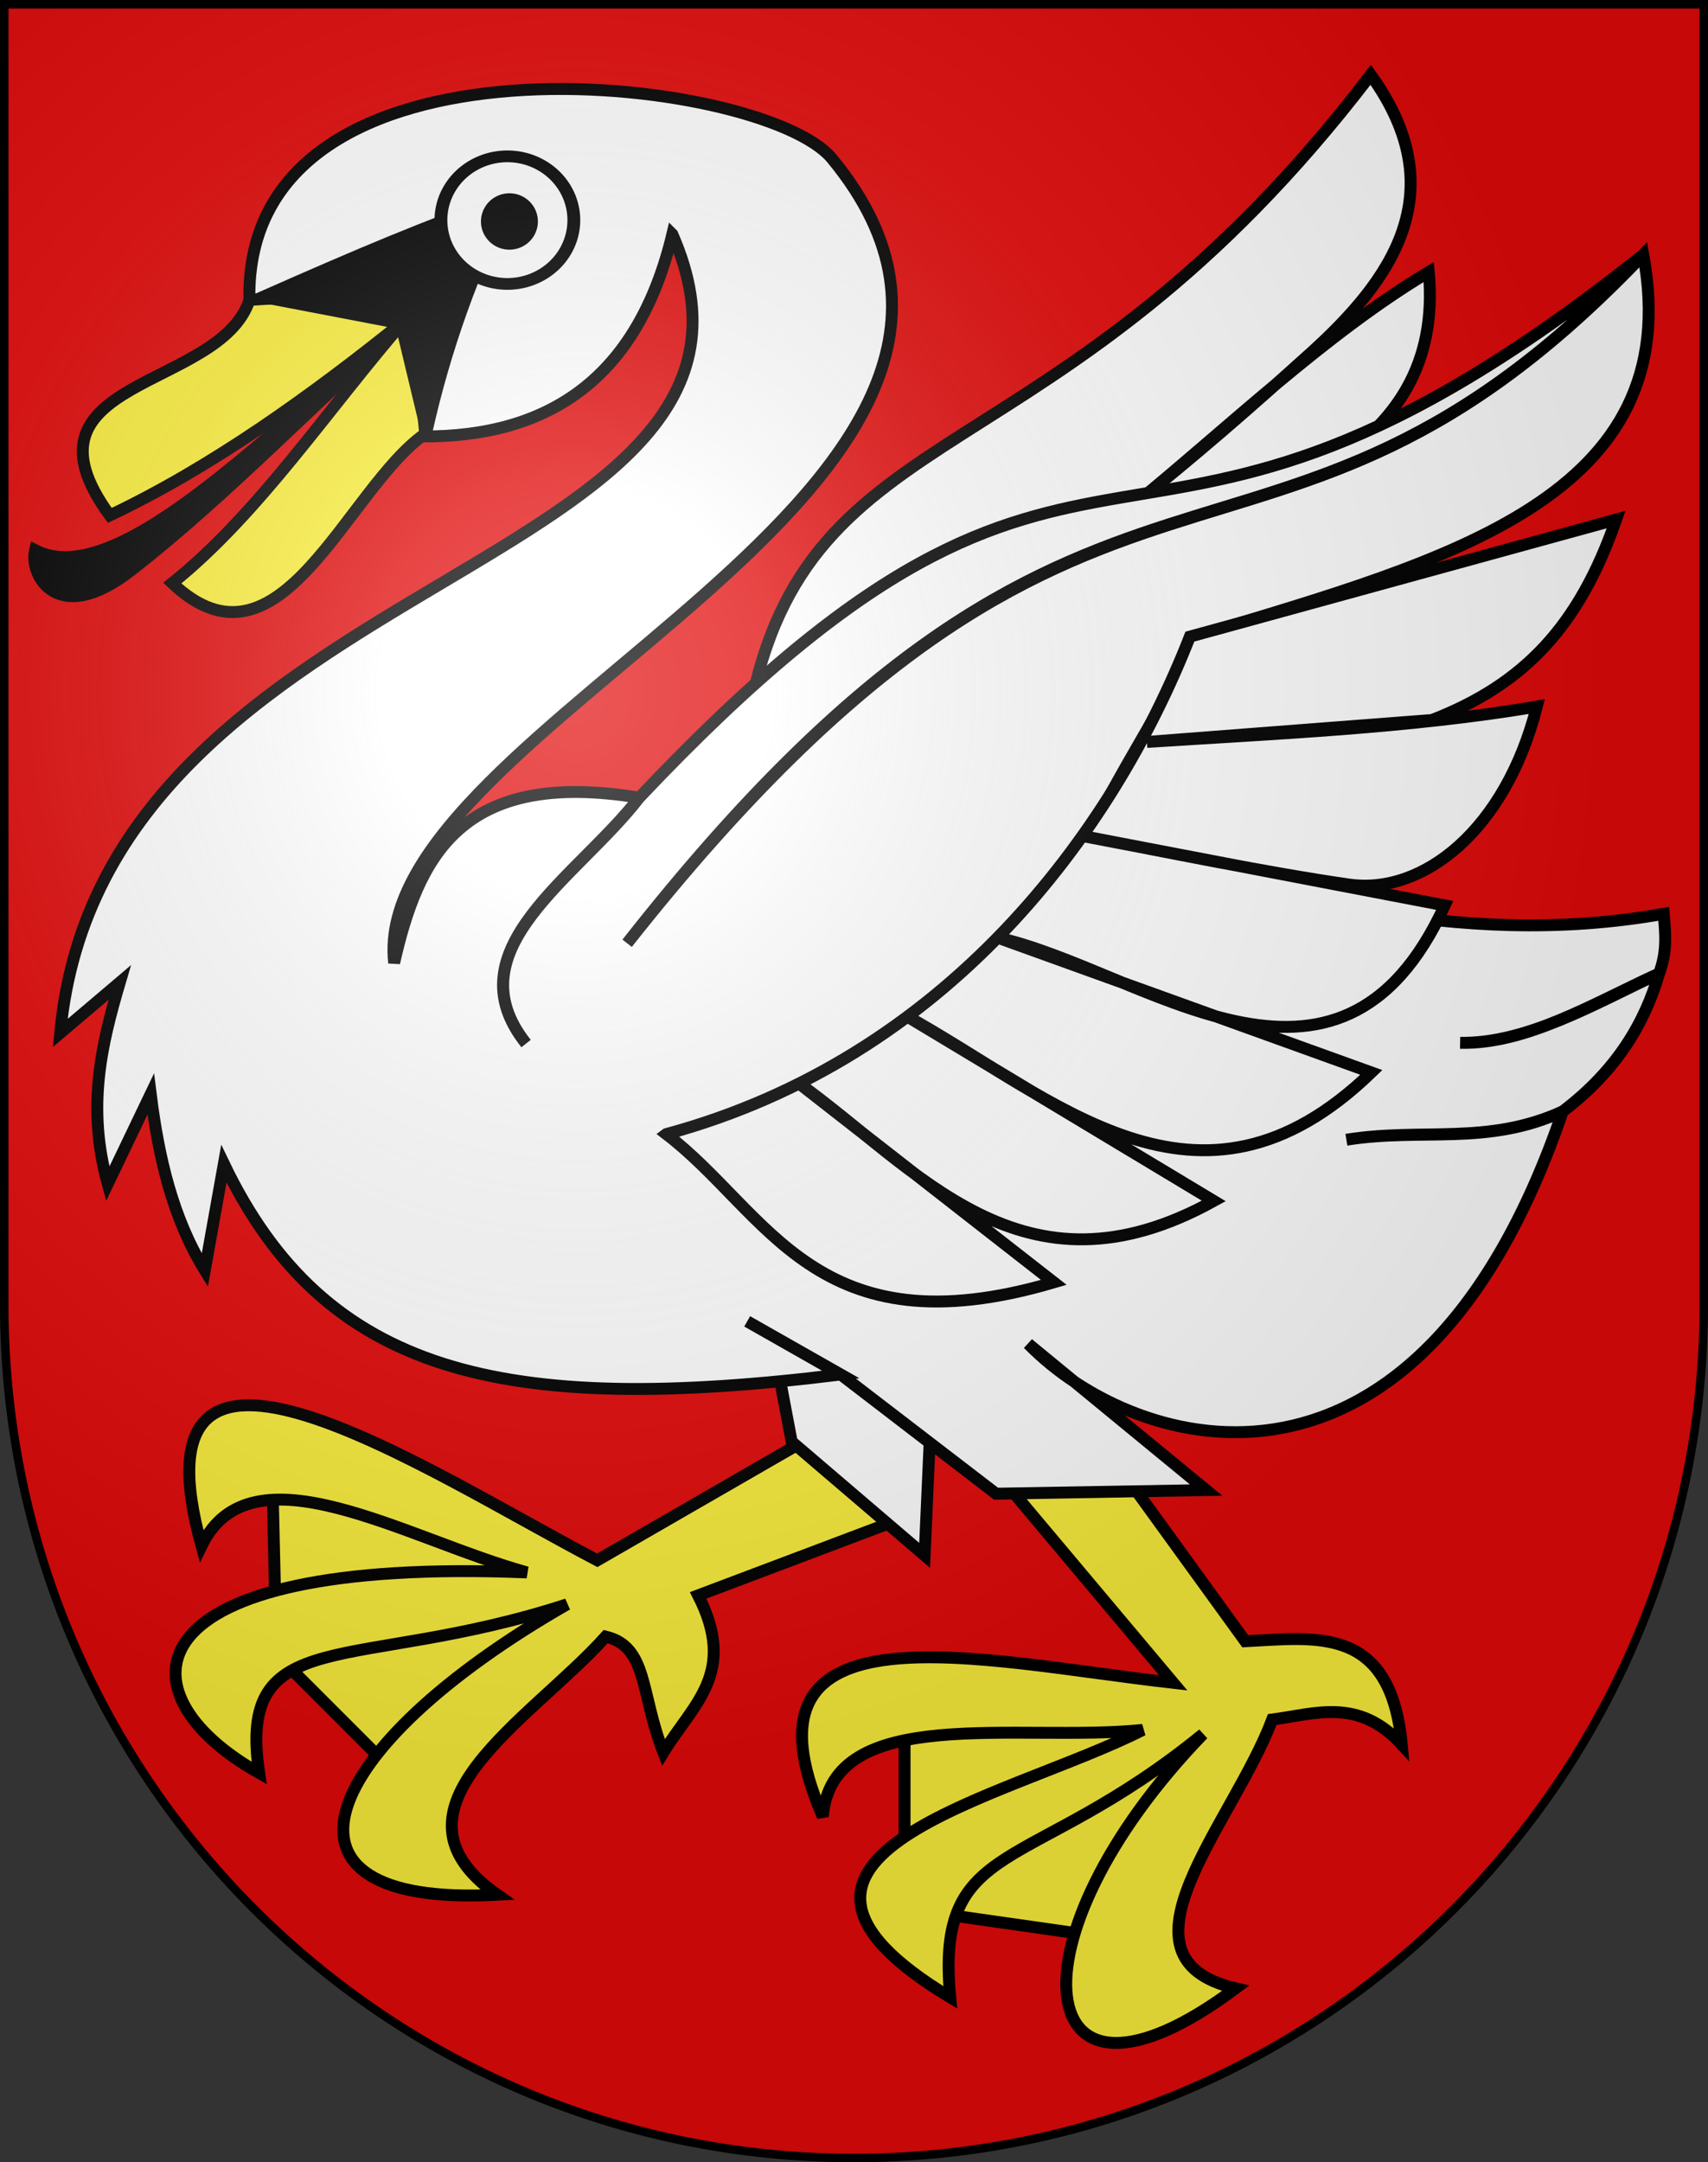 <?xml version="1.0" encoding="UTF-8"?>
<svg version="1.0" viewBox="0 0 603 763" xmlns="http://www.w3.org/2000/svg" xmlns:cc="http://web.resource.org/cc/" xmlns:dc="http://purl.org/dc/elements/1.1/" xmlns:rdf="http://www.w3.org/1999/02/22-rdf-syntax-ns#" xmlns:xlink="http://www.w3.org/1999/xlink">
<rect x="0" y="0" width="603" height="763" fill="#333333" stroke="none"/>
<defs>
<radialGradient id="a" cx="858.04" cy="579.93" r="300" gradientTransform="matrix(1.215 1.5316e-24 1.4647e-23 1.267 -839.19 -490.49)" gradientUnits="userSpaceOnUse">
<stop stop-color="#fff" stop-opacity=".314" offset="0"/>
<stop stop-color="#fff" stop-opacity=".251" offset=".19"/>
<stop stop-color="#6b6b6b" stop-opacity=".125" offset=".6"/>
<stop stop-opacity=".125" offset="1"/>
</radialGradient>
</defs>
<desc>Coat of Arms of Canton of Freiburg (Fribourg)</desc>
<path d="m1.5 1.5v458.87c0 166.31 134.31 301.13 300 301.13 165.69 0 300-134.82 300-301.13v-458.87h-600z" fill="#e20909"/>
<g stroke="#000">
<path d="m264.57 251.45c20.468-108.45 107.86-79.18 219.35-225.05 29.996 41.554 6.966 72.783-21.368 98.35-22.493 20.296-40.375 35.795-62.463 53.498 32.826-26.743 67.804-60.476 104.34-82.274 2.992 32.793-11.817 53.405-35.035 68.265-92.311 17.053-167.66 42.586-204.82 87.215z" fill="#fff" fill-rule="evenodd" stroke-width="4.205px"/>
<path d="m97.608 583.8 43.998 43.998 70.414-68.213-115.88-38.382 1.468 62.597z" fill="#fcef3c" fill-rule="evenodd" stroke-width="4.205px"/>
<path d="m319.35 610.44v63.076l70.16 10.019 40.104-76.764-110.26 3.669z" fill="#fcef3c" fill-rule="evenodd" stroke-width="4.205px"/>
<path d="m287.42 506.46-76.554 44.133c-60.775-31.794-166.66-102.57-139.73-5.103 17.494-36.267 72.026-2.458 114.89 9.379-141.07-5.644-145.05 42.417-94.535 70.778-7.998-53.49 33.285-35 108.71-59.519-87.93 50.367-111.28 107.2-24.645 102.48-43.4-30.401 12.08-61.838 38.283-91.102 14.938 3.628 12.174 19.851 20.37 40.875 10.621-17.301 26.155-28.02 12.272-55.409l72.975-27.531-32.038-28.983z" fill="#fcef3c" fill-rule="evenodd" stroke-width="4.205px"/>
<path d="m273.63 477.69 5.87 31.044 46.933 40.104 2.935-66.012-55.739-5.136z" fill="#fff" fill-rule="evenodd" stroke-width="4.205px"/>
<path d="m356.26 524.88 57.94 68.947c-68.158-7.684-157.36-30.13-123.7 47.187 3.207-40.138 68.7-26.113 112.94-30.565-48.18 24.423-151.97 43.79-67.959 94.375-5.423-56.839 27.771-42.79 89.238-92.907-70.126 72.537-61.797 144.43 11.486 89.718-46.022-10.834-0.904-58.1 12.954-94.855 15.24-2.015 30.48-7.836 45.72 8.805-3.968-42.361-30.46-37.628-55.259-36.435l-39.85-55.005-43.519 0.734z" fill="#fcef3c" fill-rule="evenodd" stroke-width="4.205px"/>
<path d="m237.37 82.679c52.434 119.52-200.76 116.69-216.11 281.84l21.026-17.833c-6.393 21.696-11.8 43.786-4.256 71.056l15.174-31.666c2.811 22.49 7.822 43.881 19.098 62.139l6.731-37.537c35.746 74.345 98.326 89.029 217.82 74.362l-33.063-18.768 33.063 18.768 54.801 42.051 74.158-1.284-62.822-51.627c38.915 39.789 138.06 66.534 188.7-81.974-26.615 12.116-49.737 5.673-76.353 9.981 26.615-4.273 49.737 2.294 76.353-9.981 19.296-14.65 28.916-31.235 34.071-48.713-23.423 10.739-46.847 25.021-70.27 24.495 23.198 0.342 46.44-13.249 70.27-24.495 2.905-7.963 2.192-13.903 1.596-21.026-74.334 13.184-138.68-8.583-204.94-23.685 12.777-26.165 27.805-49.1 41.519-74.78 86.929-26.367 172.02-48.463 156.22-134.13-133.95 140.37-193.42 32.463-358.75 242.98 166.25-210.48 224.91-102.49 358.75-242.98-184.81 147.2-190.24 17.728-354.5 191.61-21.615 28.023-66.419 53.538-39.923 86.762-26.302-33.177 18.026-58.373 39.923-86.762-63.035-10.385-78.034 21.107-86.508 58.288-9.448-84.493 250.24-167.98 154.55-283.83-24.476-29.633-207.73-50.793-205.64 49.888l51.662 3.88 9.287 44.301c44.816 0.269 76.149-20.567 88.358-71.334z" fill="#fff" fill-rule="evenodd" stroke-width="4.205px"/>
<path d="m235.25 400.19c36.193 27.733 52.587 77.133 136.79 52.324l-90.706-70.781c42.749 30.61 79.378 79.518 147.18 42.051l-109.16-65.645c52.807 29.169 103.62 79.341 164.79 20.292l-131.91-47.554c51.366 11.455 120.1 70.936 157.82-11.374l-127.62-24.44c28.867 5.423 65.171 12.991 93.904 17.077 26.239 3.732 55.256-19.52 66.229-62.797-44.901 7.584-92.738 9.555-137.64 12.474l100.62-7.742c32.553-12.602 52.01-33.207 65.018-70.744l-150.48 41.317c-27.406 69.905-86.17 148.78-184.83 175.54z" fill="#fff" fill-rule="evenodd" stroke-width="4.205px"/>
<path d="m142.63 114.41c-43.165 31.736-99.898 95.41-130.25 79.734-2.125 8.96 7.991 27.16 33.641 7.318 33.356-25.804 67.513-61.62 96.609-87.053z" fill-rule="evenodd" stroke-width="4.205px"/>
<path d="m88.068 105.83c-10.311 31.915-84.862 27.351-49.315 76.048 36.022-17.079 70.834-42.023 104.09-68.784-26.721 30.716-51.516 68.275-82.027 92.675 38.009 36.002 61.436-33.187 89.291-52.699l-4.98-50.822-57.059 3.583z" fill="#fcef3c" fill-rule="evenodd" stroke-width="4.205px"/>
<path d="m180.47 68.97c-13.206 25.451-23.563 54.846-29.845 83.067l-9.093-37.903-48.792-9.341c35.23-15.554 56.101-24.342 87.729-35.824z" fill-rule="evenodd" stroke-width="4.205px"/>
<path transform="matrix(4.527 0 0 4.146 -2837.2 -2373.6)" d="m671.48 591.24a5.182 5.429 0 1 1-10.365 0 5.182 5.429 0 1 1 10.365 0z" fill="#fff"/>
<path transform="matrix(3.693 0 0 3.499 -2282.6 -1989.3)" d="m669.01 590.87a2.221 2.344 0 1 1-4.442 0 2.221 2.344 0 1 1 4.442 0z"/>
</g>
<g>
<path d="m1.5 1.5v458.87c0 166.31 134.31 301.13 300 301.13 165.69 0 300-134.82 300-301.13v-458.87h-600z" fill="url(#a)"/>
<path d="m1.5 1.5v458.87c0 166.31 134.31 301.13 300 301.13 165.69 0 300-134.82 300-301.13v-458.87h-600z" fill="none" stroke="#000" stroke-width="3"/>
</g>
</svg>

